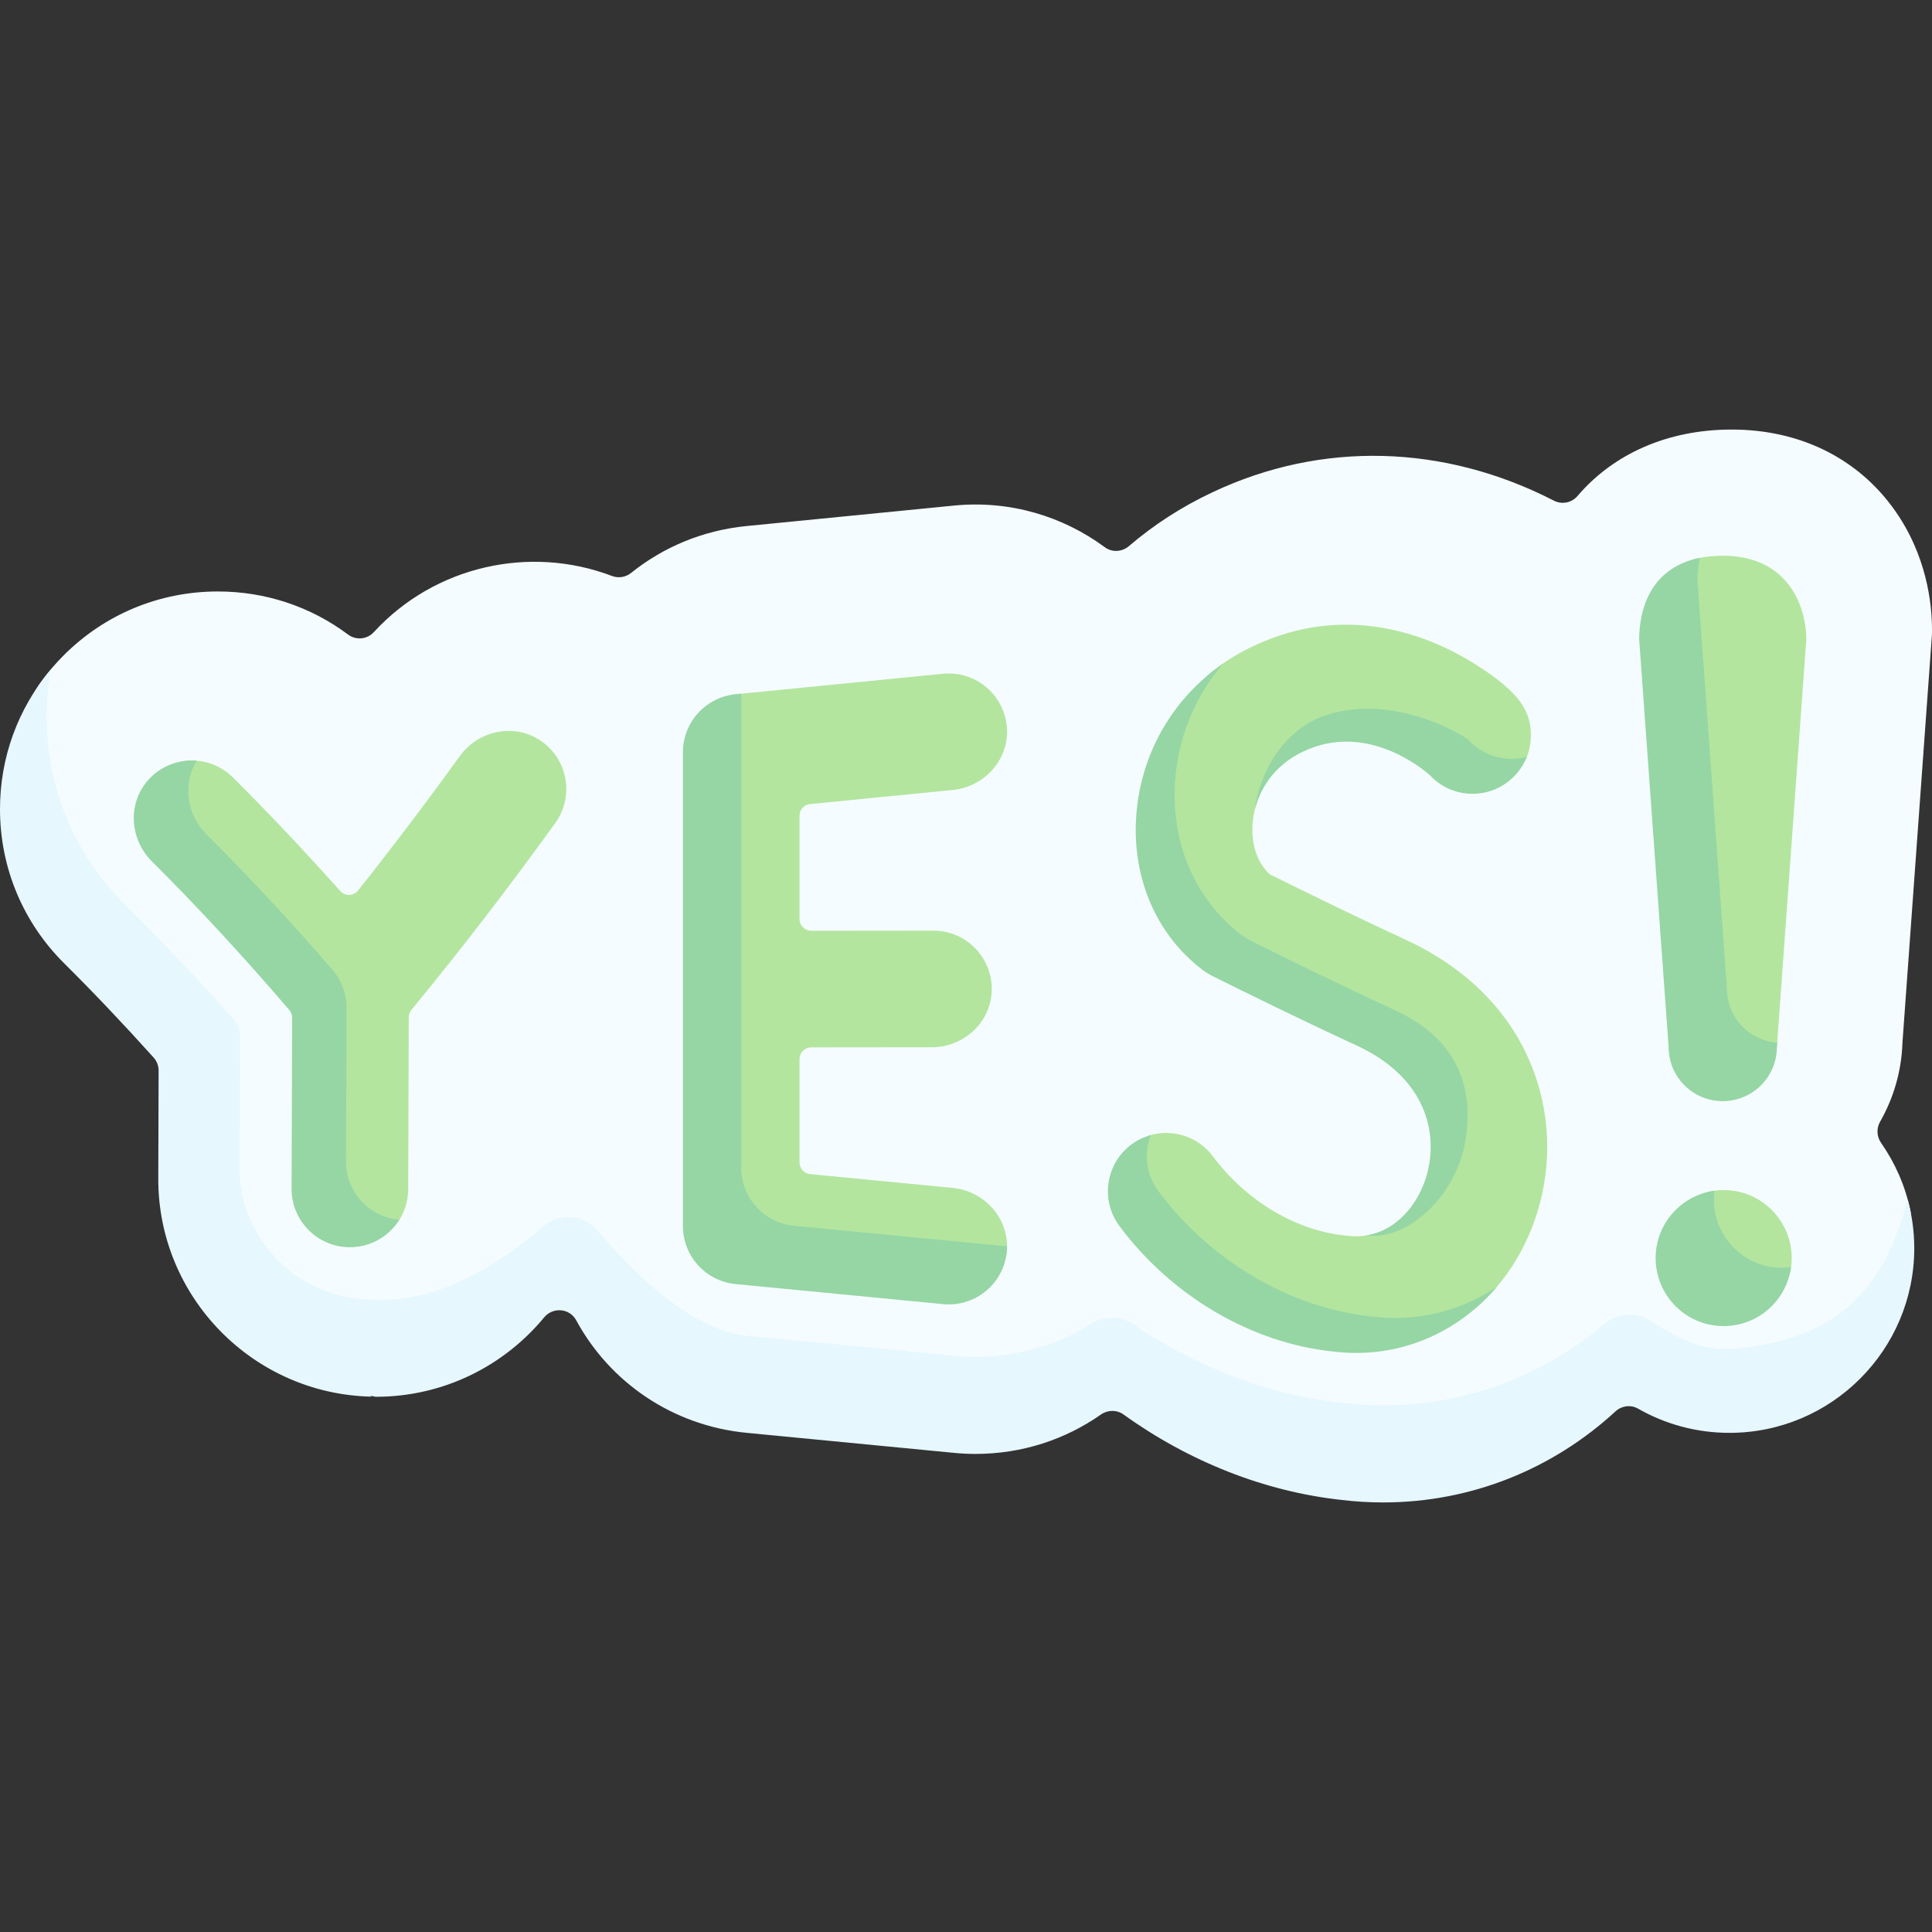 <svg id="Capa_1" enable-background="new 0 0 497 497" height="512" viewBox="0 0 497 497" width="512" xmlns="http://www.w3.org/2000/svg"><rect x="0" y="0" width="497" height="497" fill="#333333" stroke="none"/><g id="_x3C_Group_x3E__21_"><path d="m497 163.067v-1.081c0-6.548-1.294-19.315-9.959-31.244-9.482-13.053-24.25-20.241-41.583-20.241-16.631 0-30.507 6.363-39.657 17.101-1.5 1.76-4.014 2.245-6.071 1.188-28.267-14.53-59.773-15.416-87.815-2.155-7.914 3.707-15.124 8.385-21.519 13.861-1.76 1.507-4.325 1.651-6.189.274-10.777-7.959-24.415-12.125-38.779-10.715l-53.426 5.274c-11.268 1.112-21.444 5.46-29.667 12.065-1.386 1.113-3.249 1.405-4.911.773-21.147-8.046-45.619-2.585-61.248 14.441-1.722 1.876-4.588 2.161-6.627.636-9.626-7.199-21.264-11.089-33.497-11.089-.055 0-.11 0-.165 0-14.97.042-29.029 5.907-39.581 16.508-2.015 2.024-3.857 4.175-5.517 6.435-7.038 9.576-7.822 21.101-7.787 33.2.043 14.955 7.913 26.998 18.529 37.54 7.572 7.521 15.268 15.628 22.99 24.217.83.923 1.288 2.126 1.284 3.367l-.088 27.736c-.095 30.867 19.968 55.058 50.868 55.157h.179c17.367 0 32.928-7.96 43.221-20.417 2.254-2.728 6.554-2.375 8.24.736 8.596 15.863 24.667 27.11 43.895 28.966l53.397 5.157c1.8.175 3.63.264 5.444.264 11.986-.001 23.108-3.725 32.235-10.125 1.759-1.233 4.09-1.27 5.833-.016 16.746 12.044 36.254 19.836 56.125 21.98 3.549.426 7.141.641 10.685.641h.003c22.706-.002 43.698-8.652 59.738-23.425 1.584-1.459 3.93-1.774 5.8-.706 6.94 3.963 14.97 6.23 23.52 6.23 26.213 0 45.539-18.303 45.539-44.486 0-3.393 1.641-6.704.96-9.897-1.341-6.284-3.932-12.11-7.497-17.21-1.139-1.63-1.232-3.743-.246-5.47 3.463-6.066 5.515-12.998 5.744-20.316z" fill="#f5fcff"/><path d="m490.757 308.603c-5.505 20.142-15.555 36.344-45.938 38.386-7.193.484-13.996-3.171-20.106-7.18-3.666-2.405-8.513-2.166-11.855.673-15.659 13.301-35.574 21.016-57.017 21.018h-.003c-3.544 0-7.136-.216-10.685-.641-18.834-2.032-37.341-9.138-53.479-20.128-3.285-2.237-7.57-2.313-10.94-.207-8.635 5.397-18.845 8.494-29.775 8.495-1.814 0-3.644-.089-5.444-.264l-53.397-5.157c-14.605-1.41-29.84-16.907-38.265-26.924-3.597-4.277-9.989-4.795-14.204-1.124-9.192 8.006-25.595 19.581-42.888 18.763h-.179c-.798-.003-1.591-.022-2.381-.058-18.096-.818-32.568-15.764-32.582-33.878 0-.089 0-.178 0-.267l.107-33.803c.005-1.512-.554-2.979-1.565-4.103-9.41-10.467-18.79-20.348-28.018-29.513-12.936-12.848-20.09-29.962-20.143-48.188-.012-4.171.366-8.282 1.084-12.303-8.5 10.104-13.122 22.746-13.084 36.096.043 14.955 5.913 28.998 16.529 39.54 7.572 7.521 15.268 15.628 22.99 24.217.83.923 1.288 2.126 1.284 3.367l-.088 27.736c-.094 30.546 24.454 55.518 54.911 56.13-.14-.082-.277-.169-.417-.252.458.093.913.193 1.373.279h.179c17.367 0 32.928-7.96 43.221-20.417 2.254-2.728 6.554-2.375 8.24.736 8.596 15.863 24.667 27.11 43.895 28.966l53.397 5.157c1.8.175 3.63.264 5.444.264 11.986-.001 23.108-3.725 32.235-10.125 1.759-1.233 4.09-1.27 5.833-.016 16.746 12.044 36.254 19.836 56.126 21.98 3.549.426 7.141.641 10.685.641h.003c22.706-.002 43.698-8.652 59.739-23.425 1.583-1.458 3.929-1.773 5.798-.706 6.94 3.964 14.97 6.231 23.521 6.231 26.213 0 47.539-21.303 47.539-47.487.001-4.328-.587-8.522-1.68-12.509z" fill="#e6f7fe"/><g><g><path d="m245.077 305.582-36.688-3.547c-1.538-.149-2.711-1.441-2.711-2.986v-26.61c0-1.656 1.341-2.998 2.997-3l31.043-.033c8.075-.009 15.017-6.22 15.39-14.287.399-8.611-6.464-15.714-14.983-15.714-.005 0-.011 0-.016 0l-31.428.034c-1.658.002-3.003-1.342-3.003-3v-26.607c0-1.543 1.17-2.834 2.705-2.985l36.733-3.63c8.039-.794 14.346-7.657 13.927-15.725-.446-8.61-7.977-15.004-16.457-14.171l-51.107 5.05-2.276.225c-7.676.758-7.873 13.873-7.873 21.585v116.89c0 7.725.736 9.005 8.426 9.748l47.426 3.957c.491.048.978.071 1.461.071 7.726 0 19.758-1.237 20.375-9.133.641-8.221-5.733-15.339-13.941-16.132z" fill="#b3e59f"/><g><path d="m257.618 320.484-53.384-5.161c-7.689-.743-13.557-7.205-13.557-14.93v-121.87c0-.025.003-.049.003-.073l-1.479.146c-7.676.759-13.525 7.214-13.525 14.927v121.87c0 7.725 5.867 14.187 13.557 14.93l53.384 5.161c.491.048.978.071 1.461.071 7.726 0 14.321-5.944 14.938-13.84.031-.391.031-.776.03-1.162-.472-.001-.948-.023-1.428-.069z" fill="#95d6a4"/></g><g><g><path d="m348.908 345.963c-1.987 0-3.996-.125-6.022-.378-20.926-2.179-38.707-11.975-52.152-30-4.953-6.641-3.585-16.039 3.055-20.992 1.54-1.148.478-2.128 2.225-2.61 5.787-1.596 12.214.393 16.017 5.494 8.546 11.457 21.271 19.067 34.041 20.357.141.014.28.03.42.048 1.906.247 3.707.188 5.392-.126 7.706-1.433 15.157-7.186 17.234-14.3 3.109-10.658 3.604-27.655-14.17-36-15.402-7.118-40.188-20.597-40.979-21.191-12.383-9.317-20.115-21.035-18.383-37.66 1.547-14.831 6.008-28.367 17.753-37.01 2.812-2.069 5.861-3.884 9.122-5.409 24.596-11.684 46.266-2.11 56.984 4.641 11.989 7.549 14.348 12.435 14.368 18.323.008 2.153-.439 4.202-1.249 6.055-2.308 5.279-12.947 4.974-12.965 4.974-4.33 0-8.233-1.835-10.973-4.773-1.797-1.605-16.305-13.84-32.591-6.105-6.169 2.884-11.343 12.096-13.067 18.32-.326 1.178-.557 2.392-.687 3.635-.584 5.602 1.038 10.612 4.366 13.648 7.317 3.65 20.84 10.308 35.311 16.995 32.791 15.395 40.589 45.72 33.808 68.962-2.274 7.793-5.995 14.631-10.778 20.246-.827.971-1.686 1.905-2.574 2.802-8.878 8.96-20.689 12.053-33.506 12.054z" fill="#b3e59f"/></g></g><g fill="#95d6a4"><path d="m388.866 195.205c-.018 0-.036 0-.054 0-4.33 0-8.233-1.835-10.973-4.773-1.797-1.605-19.098-11.898-36.329-6.591-12.004 3.697-17.837 16.379-18.651 24.192-.001.013 0 .024-.002.036 1.635-6.42 6.076-11.79 12.39-14.743 16.286-7.735 30.794 4.5 32.591 6.105 2.739 2.938 6.643 4.773 10.973 4.773h.054c6.34-.022 11.735-3.981 13.911-9.547-1.248.342-2.554.543-3.91.548z"/><path d="m309.451 249.575c.791.595 1.628 1.103 2.496 1.522l.337.168c7.206 3.602 21.605 10.712 37.008 17.83 17.774 8.345 20.785 22.707 17.676 33.365-2.108 7.222-7.549 14.049-15.446 15.338-.006.008-.013.018-.01.019 10.624 1.376 23.096-10.146 25.457-24.357 1.82-10.952.099-25.02-17.676-33.365-15.402-7.118-29.802-14.228-37.008-17.83l-.337-.168c-.868-.42-1.705-.928-2.496-1.522-12.383-9.317-18.74-24.804-17.008-41.429 1.121-10.75 5.443-20.562 12.199-28.448-12.475 8.619-20.597 22.082-22.199 37.448-1.734 16.625 4.624 32.112 17.007 41.429z"/><path d="m358.873 339.039c-1.987 0-3.996-.125-6.022-.378-20.926-2.179-41.423-14.222-54.867-32.248-3.212-4.306-3.75-9.766-1.933-14.427-1.759.481-3.462 1.279-5.013 2.435-6.64 4.953-8.008 14.352-3.055 20.992 13.444 18.025 33.941 30.069 54.867 32.248 2.026.253 4.035.378 6.022.378 14.154-.001 27.123-6.307 36.219-17.056-7.648 5.175-16.661 8.056-26.218 8.056z"/></g><path d="m138.845 190.376c-6.754-4.398-15.842-2.41-20.562 4.123-8.688 12.025-17.452 23.6-26.186 34.588-1.158 1.457-3.349 1.5-4.588.111-9.205-10.324-18.445-20.103-27.605-29.21-2.653-2.638-6.044-4.079-9.505-4.325-4.434-.315-6.19 1.316-9.438 4.92-5.401 5.992-4.838 15.267.878 20.96 11.723 11.673 22.734 22.961 34.508 36.696.47.548.728 1.249.726 1.971l-.629 41.775c-.026 8.284 5.111 15.361 13.395 15.388.016 0 1.59-.34 1.606-.34 5.357 0 8.627 1.002 11.28-3.228 1.439-2.294 2.275-5.005 2.284-7.913l.139-44.214c.002-.691.241-1.355.681-1.888 12.314-14.934 24.742-31.062 37.008-48.052 4.994-6.916 3.241-16.652-3.992-21.362z" fill="#b3e59f"/><g><path d="m89.01 298.797.125-39.526c.011-3.647-1.315-7.165-3.706-9.92-10.791-12.433-21.65-24.109-32.379-34.793-5.088-5.067-6.08-12.967-2.431-18.869-4.632-.398-9.412 1.341-12.728 5.23-5.128 6.013-4.455 15.05 1.145 20.626 11.727 11.677 23.608 24.538 35.387 38.278.47.548.728 1.249.726 1.971l-.139 44.004c-.026 8.284 6.668 15.021 14.953 15.047h.048c5.364 0 10.061-2.827 12.712-7.067-7.7-.657-13.737-7.116-13.713-14.981z" fill="#95d6a4"/></g></g><path d="m460.908 323.634c0 .827-.057 1.64-.168 2.436-1.186 8.512-13.559 13.388-16.942 13.388-9.665 0-16.596-6.072-16.596-15.738 0-6.691 5.258-16.233 13.77-17.418.796-.111 1.609-.168 2.436-.168 9.665 0 17.5 7.834 17.5 17.5z" fill="#b3e59f"/><g><g><g><path d="m444.055 280.436c-7.691 0-11.916-5.075-11.917-12.766l-7.149-98.553c0-6.729-1.018-22.799 11.948-25.548 1.852-.393 3.922-.608 6.234-.608 17.378 0 21.499 13.809 21.5 21.5l-7.574 104.884c.001 6.776-8.926 11.091-13.042 11.091z" fill="#b3e59f"/></g></g></g><g fill="#95d6a4"><path d="m458.408 326.134c-9.665 0-17.5-7.835-17.5-17.5 0-.791.071-1.564.172-2.327-8.562 1.141-15.172 8.453-15.172 17.327 0 9.665 7.835 17.5 17.5 17.5 8.874 0 16.187-6.611 17.328-15.172-.764.101-1.537.172-2.328.172z"/><path d="m444.246 254.345-7.574-104.884c0-1.747.158-3.81.615-5.955-13.267 2.619-15.615 14.168-15.615 20.955l7.574 104.884c.001 7.691 6.235 13.926 13.926 13.926.914 0 1.808-.088 2.673-.256 6.412-1.246 11.253-6.893 11.253-13.669l.081-1.124c-7.226-.513-12.933-6.521-12.933-13.877z"/></g></g></g></svg>